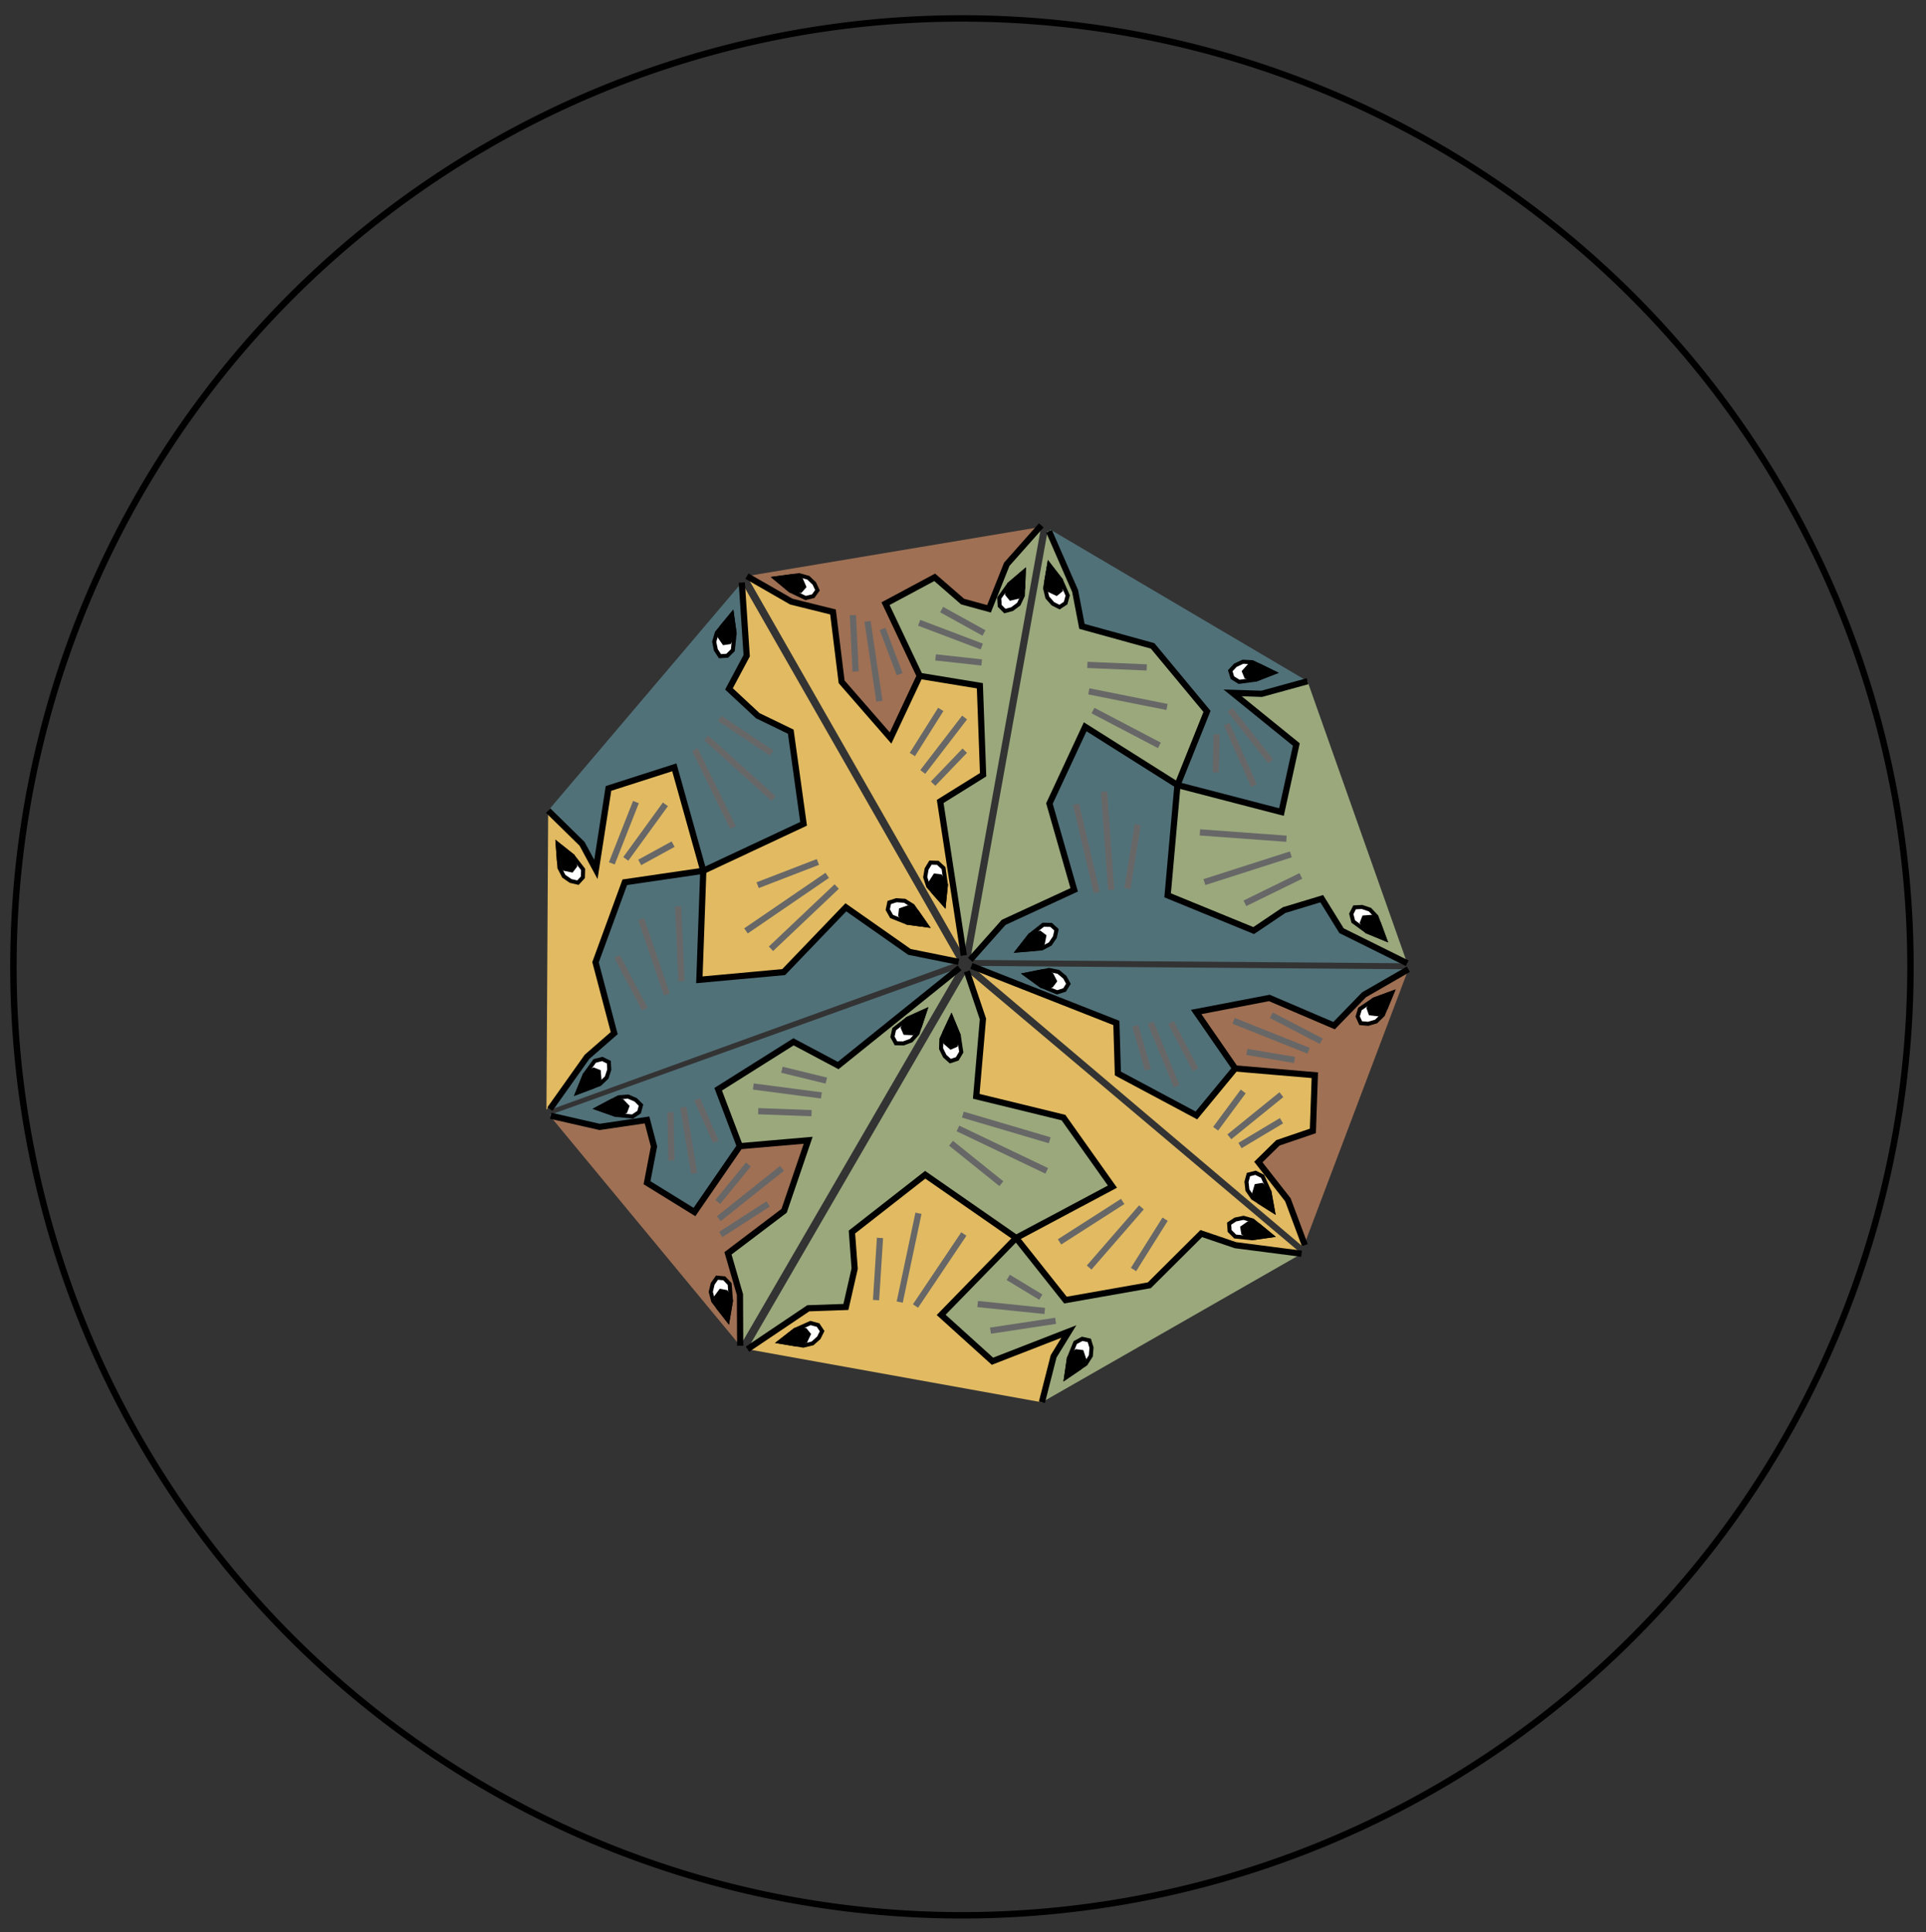<?xml version="1.0" encoding="UTF-8" standalone="no"?>
<svg xmlns:dc="http://purl.org/dc/elements/1.1/" xmlns:cc="http://creativecommons.org/ns#" xmlns:rdf="http://www.w3.org/1999/02/22-rdf-syntax-ns#" xmlns:svg="http://www.w3.org/2000/svg" xmlns="http://www.w3.org/2000/svg" xmlns:sodipodi="http://sodipodi.sourceforge.net/DTD/sodipodi-0.dtd" xmlns:inkscape="http://www.inkscape.org/namespaces/inkscape" width="600" height="602" id="svg10397" version="1.1" inkscape:version="0.48.3.1 r9886" sodipodi:docname="escher_circle_limit_3_step2.svg">
  <rect width="100%" height="100%" fill="#333333" stroke="none"/>
  <defs id="defs10854" />
  <sodipodi:namedview pagecolor="#ffffff" bordercolor="#666666" borderopacity="1" objecttolerance="10" gridtolerance="10" guidetolerance="10" inkscape:pageopacity="0" inkscape:pageshadow="2" inkscape:window-width="640" inkscape:window-height="480" id="namedview10852" showgrid="false" inkscape:zoom="2.2176372111614" inkscape:cx="288.85896035399" inkscape:cy="290.70828037647" inkscape:current-layer="svg10397" inkscape:object-nodes="false" inkscape:object-paths="false" inkscape:snap-object-midpoints="false" />
  <path d="M 595.161,301.229 A 295.49,295.49 0 1 1 4.181,301.229 A 295.49,295.49 0 1 1 595.161,301.229 z" id="PoincareDisk" style="color:#000000;fill:none;stroke:#000000;stroke-width:2;stroke-linecap:butt;stroke-linejoin:miter;stroke-miterlimit:4;stroke-opacity:1;stroke-dasharray:none;stroke-dashoffset:0;marker:none;visibility:visible;display:inline;overflow:visible;enable-background:accumulate" sodipodi:cx="299.67141723633" sodipodi:cy="301.22943115234" sodipodi:rx="295.49002075195" sodipodi:ry="295.49002075195" sodipodi:type="arc" />
  <g id="g6287">
    <path sodipodi:nodetypes="cccccccccccc" inkscape:connector-curvature="0" id="path15467" d="M 171.14,347.399 L 186.787,351.093 L 201.565,348.92 L 203.738,357.178 L 201.565,368.479 L 216.343,377.607 L 231.121,357.613 L 223.732,339.357 L 247.204,324.579 L 261.112,331.968 L 298.927,301.543 z" style="color:#000000;fill:#517179;fill-opacity:1;fill-rule:nonzero;stroke:none;stroke-width:1.885;marker:none;visibility:visible;display:inline;overflow:visible;enable-background:accumulate" />
    <path inkscape:connector-curvature="0" id="path15486" d="M 298.927,301.543 L 261.112,331.968 L 247.204,324.579 L 223.732,339.357 L 230.468,357.103 L 251.769,355.257 L 244.272,377.229 L 226.786,390.474 L 230.514,403.338 L 230.583,419.277 z" style="color:#000000;fill:#9aa87c;fill-opacity:1;fill-rule:nonzero;stroke:none;stroke-width:1.786;marker:none;visibility:visible;display:inline;overflow:visible;enable-background:accumulate" />
    <path inkscape:connector-curvature="0" id="path15522" d="M 172.009,348.485 L 186.787,351.093 L 201.565,348.92 L 203.738,357.178 L 201.565,368.479 L 216.343,377.607 L 230.468,357.103 L 251.769,355.257 L 244.272,377.229 L 226.786,390.474 L 230.514,403.338 L 230.583,419.277 z" style="color:#000000;fill:#9f7054;fill-opacity:1;fill-rule:nonzero;stroke:none;stroke-width:1.716;marker:none;visibility:visible;display:inline;overflow:visible;enable-background:accumulate" />
    <path inkscape:connector-curvature="0" id="path15613" d="M 186.169,345.336 L 191.829,347.338 L 197.054,347.856 L 199.091,346.498 L 199.691,344.306 L 198.036,342.657 L 195.658,341.634 L 192.703,341.876 z" style="color:#000000;fill:#ffffff;stroke:#000000;stroke-width:1.26;stroke-linecap:butt;stroke-linejoin:miter;stroke-miterlimit:4;stroke-opacity:1;stroke-dasharray:none;stroke-dashoffset:0;marker:none;visibility:visible;display:inline;overflow:visible;enable-background:accumulate" />
    <path inkscape:connector-curvature="0" id="path15615" d="M 186.169,345.336 L 191.829,347.338 L 194.809,346.314 L 195.416,344.701 L 193.778,342.989 L 190.663,342.945 z" style="color:#000000;fill:#000000;stroke:#000000;stroke-width:1.26;stroke-linecap:butt;stroke-linejoin:miter;stroke-miterlimit:4;stroke-opacity:1;stroke-dasharray:none;stroke-dashoffset:0;marker:none;visibility:visible;display:inline;overflow:visible;enable-background:accumulate" />
    <path style="color:#000000;fill:#ffffff;stroke:#000000;stroke-width:1.26;stroke-linecap:butt;stroke-linejoin:miter;stroke-miterlimit:4;stroke-opacity:1;stroke-dasharray:none;stroke-dashoffset:0;marker:none;visibility:visible;display:inline;overflow:visible;enable-background:accumulate" d="M 226.711,411.197 L 227.705,405.276 L 227.313,400.04 L 225.623,398.269 L 223.36,398.056 L 222.022,399.971 L 221.425,402.49 L 222.175,405.358 z" id="path15623" inkscape:connector-curvature="0" />
    <path style="color:#000000;fill:#000000;stroke:#000000;stroke-width:1.26;stroke-linecap:butt;stroke-linejoin:miter;stroke-miterlimit:4;stroke-opacity:1;stroke-dasharray:none;stroke-dashoffset:0;marker:none;visibility:visible;display:inline;overflow:visible;enable-background:accumulate" d="M 226.711,411.197 L 227.705,405.276 L 226.182,402.518 L 224.488,402.199 L 223.084,404.108 L 223.579,407.183 z" id="path15625" inkscape:connector-curvature="0" />
    <path inkscape:connector-curvature="0" id="path15629" d="M 288.165,314.937 L 282.692,317.404 L 278.559,320.643 L 278.027,323.033 L 279.109,325.031 L 281.445,325.078 L 283.87,324.173 L 285.837,321.954 z" style="color:#000000;fill:#ffffff;stroke:#000000;stroke-width:1.26;stroke-linecap:butt;stroke-linejoin:miter;stroke-miterlimit:4;stroke-opacity:1;stroke-dasharray:none;stroke-dashoffset:0;marker:none;visibility:visible;display:inline;overflow:visible;enable-background:accumulate" />
    <path inkscape:connector-curvature="0" id="path15631" d="M 288.165,314.937 L 282.692,317.404 L 281.248,320.205 L 281.924,321.79 L 284.292,321.894 L 286.572,319.772 z" style="color:#000000;fill:#000000;stroke:#000000;stroke-width:1.26;stroke-linecap:butt;stroke-linejoin:miter;stroke-miterlimit:4;stroke-opacity:1;stroke-dasharray:none;stroke-dashoffset:0;marker:none;visibility:visible;display:inline;overflow:visible;enable-background:accumulate" />
    <path sodipodi:nodetypes="cccccccccccc" inkscape:connector-curvature="0" id="path16197" d="M 171.574,347.616 L 186.787,351.093 L 201.565,348.92 L 203.738,357.178 L 201.565,368.479 L 216.343,377.607 L 230.468,357.103 L 251.769,355.257 L 244.272,377.229 L 226.786,390.474 L 230.514,403.338 L 230.583,419.277" style="color:#000000;fill:none;stroke:#000000;stroke-width:1.928;stroke-linecap:butt;stroke-linejoin:miter;stroke-miterlimit:4;stroke-opacity:1;stroke-dasharray:none;stroke-dashoffset:0;marker:none;visibility:visible;display:inline;overflow:visible;enable-background:accumulate" />
    <path inkscape:connector-curvature="0" id="path16199" d="M 298.927,301.543 L 261.112,331.968 L 247.204,324.579 L 223.732,339.357 L 230.468,357.103" style="color:#000000;fill:none;stroke:#000000;stroke-width:1.928;stroke-linecap:butt;stroke-linejoin:miter;stroke-miterlimit:4;stroke-opacity:1;stroke-dasharray:none;stroke-dashoffset:0;marker:none;visibility:visible;display:inline;overflow:visible;enable-background:accumulate" />
    <path inkscape:connector-curvature="0" id="path16234" d="M 257.424,336.666 L 243.593,333.286" style="color:#000000;fill:none;stroke:#676767;stroke-width:1.928;stroke-linecap:butt;stroke-linejoin:miter;stroke-miterlimit:4;stroke-opacity:1;stroke-dasharray:none;stroke-dashoffset:0;marker:none;visibility:visible;display:inline;overflow:visible;enable-background:accumulate" />
    <path inkscape:connector-curvature="0" id="path16242" d="M 255.887,341.277 L 234.68,338.51" style="color:#000000;fill:none;stroke:#676767;stroke-width:1.928;stroke-linecap:butt;stroke-linejoin:miter;stroke-miterlimit:4;stroke-opacity:1;stroke-dasharray:none;stroke-dashoffset:0;marker:none;visibility:visible;display:inline;overflow:visible;enable-background:accumulate" />
    <path inkscape:connector-curvature="0" id="path16250" d="M 252.814,346.809 L 236.217,346.194" style="color:#000000;fill:none;stroke:#676767;stroke-width:1.928;stroke-linecap:butt;stroke-linejoin:miter;stroke-miterlimit:4;stroke-opacity:1;stroke-dasharray:none;stroke-dashoffset:0;marker:none;visibility:visible;display:inline;overflow:visible;enable-background:accumulate" />
    <path inkscape:connector-curvature="0" id="path16258" d="M 208.863,346.501 L 209.171,361.561" style="color:#000000;fill:none;stroke:#676767;stroke-width:1.928;stroke-linecap:butt;stroke-linejoin:miter;stroke-miterlimit:4;stroke-opacity:1;stroke-dasharray:none;stroke-dashoffset:0;marker:none;visibility:visible;display:inline;overflow:visible;enable-background:accumulate" />
    <path inkscape:connector-curvature="0" id="path16266" d="M 212.859,344.965 L 216.24,365.557" style="color:#000000;fill:none;stroke:#676767;stroke-width:1.928;stroke-linecap:butt;stroke-linejoin:miter;stroke-miterlimit:4;stroke-opacity:1;stroke-dasharray:none;stroke-dashoffset:0;marker:none;visibility:visible;display:inline;overflow:visible;enable-background:accumulate" />
    <path inkscape:connector-curvature="0" id="path16274" d="M 217.162,342.506 L 223.001,355.722" style="color:#000000;fill:none;stroke:#676767;stroke-width:1.928;stroke-linecap:butt;stroke-linejoin:miter;stroke-miterlimit:4;stroke-opacity:1;stroke-dasharray:none;stroke-dashoffset:0;marker:none;visibility:visible;display:inline;overflow:visible;enable-background:accumulate" />
    <path inkscape:connector-curvature="0" id="path16282" d="M 224.538,384.612 L 239.291,375.084" style="color:#000000;fill:none;stroke:#676767;stroke-width:1.928;stroke-linecap:butt;stroke-linejoin:miter;stroke-miterlimit:4;stroke-opacity:1;stroke-dasharray:none;stroke-dashoffset:0;marker:none;visibility:visible;display:inline;overflow:visible;enable-background:accumulate" />
    <path inkscape:connector-curvature="0" id="path16290" d="M 223.923,379.695 L 243.593,364.02" style="color:#000000;fill:none;stroke:#676767;stroke-width:1.928;stroke-linecap:butt;stroke-linejoin:miter;stroke-miterlimit:4;stroke-opacity:1;stroke-dasharray:none;stroke-dashoffset:0;marker:none;visibility:visible;display:inline;overflow:visible;enable-background:accumulate" />
    <path inkscape:connector-curvature="0" id="path16298" d="M 223.616,374.47 L 233.144,362.791" style="color:#000000;fill:none;stroke:#676767;stroke-width:1.928;stroke-linecap:butt;stroke-linejoin:miter;stroke-miterlimit:4;stroke-opacity:1;stroke-dasharray:none;stroke-dashoffset:0;marker:none;visibility:visible;display:inline;overflow:visible;enable-background:accumulate" />
  </g>
  <g id="g6239">
    <path inkscape:connector-curvature="0" id="path15570" d="M 232.853,420.348 L 251.808,407.599 L 263.52,407.186 L 266.248,395.248 L 265.398,383.846 L 288.224,365.999 L 316.553,385.683 L 346.556,369.699 L 331.306,348.187 L 304.126,341.555 L 307.026,320.833 L 301.198,302.614 z" style="color:#000000;fill:#9aa87c;fill-opacity:1;fill-rule:nonzero;stroke:none;stroke-width:1.786;marker:none;visibility:visible;display:inline;overflow:visible;enable-background:accumulate" />
    <path inkscape:connector-curvature="0" id="path15578" d="M 405.478,390.605 L 384.858,387.937 L 374.233,384.321 L 358.045,400.436 L 331.921,405.046 L 316.553,385.683 L 293.195,409.656 L 309.177,424.101 L 332.981,414.834 L 328.232,422.565 L 324.578,436.892 z" style="color:#000000;fill:#9aa87c;fill-opacity:1;fill-rule:nonzero;stroke:none;stroke-width:1.786;marker:none;visibility:visible;display:inline;overflow:visible;enable-background:accumulate" />
    <path inkscape:connector-curvature="0" id="path15586" d="M 301.198,302.614 L 306.209,317.453 L 304.126,341.555 L 331.306,348.187 L 346.556,369.699 L 316.553,385.683 L 331.921,405.046 L 358.045,400.436 L 374.233,384.321 L 384.858,387.937 L 405.478,390.605 z" style="color:#000000;fill:#e1ba62;fill-opacity:1;stroke:none;stroke-width:2;marker:none;visibility:visible;display:inline;overflow:visible;enable-background:accumulate" />
    <path inkscape:connector-curvature="0" id="path15599" d="M 232.853,420.348 L 251.808,407.599 L 263.52,407.186 L 266.248,395.248 L 265.398,383.846 L 288.224,365.999 L 316.553,385.683 L 293.195,409.656 L 309.177,424.101 L 332.981,414.834 L 328.232,422.565 L 324.578,436.892 z" style="color:#000000;fill:#e1ba62;fill-opacity:1;fill-rule:nonzero;stroke:none;stroke-width:2;marker:none;visibility:visible;display:inline;overflow:visible;enable-background:accumulate" />
    <path style="color:#000000;fill:#ffffff;stroke:#000000;stroke-width:1.26;stroke-linecap:butt;stroke-linejoin:miter;stroke-miterlimit:4;stroke-opacity:1;stroke-dasharray:none;stroke-dashoffset:0;marker:none;visibility:visible;display:inline;overflow:visible;enable-background:accumulate" d="M 296.392,317.05 L 298.677,322.602 L 299.458,327.795 L 298.204,329.897 L 296.044,330.607 L 294.314,329.037 L 293.173,326.714 L 293.266,323.751 z" id="path15635" inkscape:connector-curvature="0" />
    <path style="color:#000000;fill:#000000;stroke:#000000;stroke-width:1.26;stroke-linecap:butt;stroke-linejoin:miter;stroke-miterlimit:4;stroke-opacity:1;stroke-dasharray:none;stroke-dashoffset:0;marker:none;visibility:visible;display:inline;overflow:visible;enable-background:accumulate" d="M 296.392,317.05 L 298.677,322.602 L 297.804,325.63 L 296.224,326.318 L 294.431,324.768 L 294.231,321.659 z" id="path15637" inkscape:connector-curvature="0" />
    <path inkscape:connector-curvature="0" id="path15641" d="M 242.961,418.02 L 247.698,414.331 L 252.492,412.188 L 254.853,412.833 L 256.116,414.723 L 255.067,416.81 L 253.134,418.533 L 250.254,419.236 z" style="color:#000000;fill:#ffffff;stroke:#000000;stroke-width:1.26;stroke-linecap:butt;stroke-linejoin:miter;stroke-miterlimit:4;stroke-opacity:1;stroke-dasharray:none;stroke-dashoffset:0;marker:none;visibility:visible;display:inline;overflow:visible;enable-background:accumulate" />
    <path inkscape:connector-curvature="0" id="path15643" d="M 242.961,418.02 L 247.698,414.331 L 250.849,414.361 L 251.935,415.699 L 250.922,417.842 L 247.981,418.868 z" style="color:#000000;fill:#000000;stroke:#000000;stroke-width:1.26;stroke-linecap:butt;stroke-linejoin:miter;stroke-miterlimit:4;stroke-opacity:1;stroke-dasharray:none;stroke-dashoffset:0;marker:none;visibility:visible;display:inline;overflow:visible;enable-background:accumulate" />
    <path style="color:#000000;fill:#ffffff;stroke:#000000;stroke-width:1.26;stroke-linecap:butt;stroke-linejoin:miter;stroke-miterlimit:4;stroke-opacity:1;stroke-dasharray:none;stroke-dashoffset:0;marker:none;visibility:visible;display:inline;overflow:visible;enable-background:accumulate" d="M 332.12,429.085 L 332.991,423.145 L 334.973,418.282 L 337.125,417.115 L 339.343,417.608 L 340.029,419.841 L 339.823,422.422 L 338.229,424.922 z" id="path15647" inkscape:connector-curvature="0" />
    <path style="color:#000000;fill:#000000;stroke:#000000;stroke-width:1.26;stroke-linecap:butt;stroke-linejoin:miter;stroke-miterlimit:4;stroke-opacity:1;stroke-dasharray:none;stroke-dashoffset:0;marker:none;visibility:visible;display:inline;overflow:visible;enable-background:accumulate" d="M 332.12,429.085 L 332.991,423.145 L 335.288,420.988 L 336.998,421.204 L 337.748,423.452 L 336.332,426.227 z" id="path15649" inkscape:connector-curvature="0" />
    <path style="color:#000000;fill:#ffffff;stroke:#000000;stroke-width:1.26;stroke-linecap:butt;stroke-linejoin:miter;stroke-miterlimit:4;stroke-opacity:1;stroke-dasharray:none;stroke-dashoffset:0;marker:none;visibility:visible;display:inline;overflow:visible;enable-background:accumulate" d="M 395.952,384.926 L 390.006,385.765 L 384.782,385.235 L 383.056,383.5 L 382.903,381.232 L 384.852,379.944 L 387.386,379.414 L 390.234,380.238 z" id="path15653" inkscape:connector-curvature="0" />
    <path style="color:#000000;fill:#000000;stroke:#000000;stroke-width:1.26;stroke-linecap:butt;stroke-linejoin:miter;stroke-miterlimit:4;stroke-opacity:1;stroke-dasharray:none;stroke-dashoffset:0;marker:none;visibility:visible;display:inline;overflow:visible;enable-background:accumulate" d="M 395.952,384.926 L 390.006,385.765 L 387.289,384.169 L 387.014,382.468 L 388.96,381.115 L 392.021,381.691 z" id="path15655" inkscape:connector-curvature="0" />
    <path inkscape:connector-curvature="0" id="path16201" d="M 232.853,420.348 L 251.808,407.599 L 263.52,407.186 L 266.248,395.248 L 265.398,383.846 L 288.224,365.999 L 316.553,385.683 L 331.921,405.046 L 358.045,400.436 L 374.233,384.321 L 384.858,387.937 L 405.478,390.605" style="color:#000000;fill:none;stroke:#000000;stroke-width:1.928;stroke-linecap:butt;stroke-linejoin:miter;stroke-miterlimit:4;stroke-opacity:1;stroke-dasharray:none;stroke-dashoffset:0;marker:none;visibility:visible;display:inline;overflow:visible;enable-background:accumulate" />
    <path inkscape:connector-curvature="0" id="path16203" d="M 324.578,436.892 L 328.232,422.565 L 332.981,414.834 L 309.177,424.101 L 293.195,409.656 L 316.553,385.683 L 346.556,369.699 L 331.306,348.187 L 304.126,341.555 L 306.209,317.453 L 301.198,302.614" style="color:#000000;fill:none;stroke:#000000;stroke-width:1.928;stroke-linecap:butt;stroke-linejoin:miter;stroke-miterlimit:4;stroke-opacity:1;stroke-dasharray:none;stroke-dashoffset:0;marker:none;visibility:visible;display:inline;overflow:visible;enable-background:accumulate" />
    <path inkscape:connector-curvature="0" id="path16205" d="M 299.957,347.265 L 327.003,355.256" style="color:#000000;fill:none;stroke:#676767;stroke-width:1.928;stroke-linecap:butt;stroke-linejoin:miter;stroke-miterlimit:4;stroke-opacity:1;stroke-dasharray:none;stroke-dashoffset:0;marker:none;visibility:visible;display:inline;overflow:visible;enable-background:accumulate" />
    <path inkscape:connector-curvature="0" id="path16218" d="M 298.42,351.568 L 326.081,364.784" style="color:#000000;fill:none;stroke:#676767;stroke-width:1.928;stroke-linecap:butt;stroke-linejoin:miter;stroke-miterlimit:4;stroke-opacity:1;stroke-dasharray:none;stroke-dashoffset:0;marker:none;visibility:visible;display:inline;overflow:visible;enable-background:accumulate" />
    <path inkscape:connector-curvature="0" id="path16226" d="M 296.269,356.178 L 311.943,368.779" style="color:#000000;fill:none;stroke:#676767;stroke-width:1.928;stroke-linecap:butt;stroke-linejoin:miter;stroke-miterlimit:4;stroke-opacity:1;stroke-dasharray:none;stroke-dashoffset:0;marker:none;visibility:visible;display:inline;overflow:visible;enable-background:accumulate" />
    <path inkscape:connector-curvature="0" id="path16306" d="M 272.91,405.046 L 274.14,385.683" style="color:#000000;fill:none;stroke:#676767;stroke-width:1.928;stroke-linecap:butt;stroke-linejoin:miter;stroke-miterlimit:4;stroke-opacity:1;stroke-dasharray:none;stroke-dashoffset:0;marker:none;visibility:visible;display:inline;overflow:visible;enable-background:accumulate" />
    <path inkscape:connector-curvature="0" id="path16314" d="M 280.287,405.661 L 286.126,378" style="color:#000000;fill:none;stroke:#676767;stroke-width:1.928;stroke-linecap:butt;stroke-linejoin:miter;stroke-miterlimit:4;stroke-opacity:1;stroke-dasharray:none;stroke-dashoffset:0;marker:none;visibility:visible;display:inline;overflow:visible;enable-background:accumulate" />
    <path inkscape:connector-curvature="0" id="path16322" d="M 285.204,406.89 L 300.264,384.454" style="color:#000000;fill:none;stroke:#676767;stroke-width:1.928;stroke-linecap:butt;stroke-linejoin:miter;stroke-miterlimit:4;stroke-opacity:1;stroke-dasharray:none;stroke-dashoffset:0;marker:none;visibility:visible;display:inline;overflow:visible;enable-background:accumulate" />
    <path inkscape:connector-curvature="0" id="path16330" d="M 328.847,411.5 L 308.562,414.574" style="color:#000000;fill:none;stroke:#676767;stroke-width:1.928;stroke-linecap:butt;stroke-linejoin:miter;stroke-miterlimit:4;stroke-opacity:1;stroke-dasharray:none;stroke-dashoffset:0;marker:none;visibility:visible;display:inline;overflow:visible;enable-background:accumulate" />
    <path inkscape:connector-curvature="0" id="path16338" d="M 325.466,408.427 L 304.567,406.275" style="color:#000000;fill:none;stroke:#676767;stroke-width:1.928;stroke-linecap:butt;stroke-linejoin:miter;stroke-miterlimit:4;stroke-opacity:1;stroke-dasharray:none;stroke-dashoffset:0;marker:none;visibility:visible;display:inline;overflow:visible;enable-background:accumulate" />
    <path inkscape:connector-curvature="0" id="path16346" d="M 324.237,404.124 L 314.095,397.977" style="color:#000000;fill:none;stroke:#676767;stroke-width:1.928;stroke-linecap:butt;stroke-linejoin:miter;stroke-miterlimit:4;stroke-opacity:1;stroke-dasharray:none;stroke-dashoffset:0;marker:none;visibility:visible;display:inline;overflow:visible;enable-background:accumulate" />
    <path inkscape:connector-curvature="0" id="path16354" d="M 362.962,379.844 L 353.127,395.518" style="color:#000000;fill:none;stroke:#676767;stroke-width:1.928;stroke-linecap:butt;stroke-linejoin:miter;stroke-miterlimit:4;stroke-opacity:1;stroke-dasharray:none;stroke-dashoffset:0;marker:none;visibility:visible;display:inline;overflow:visible;enable-background:accumulate" />
    <path inkscape:connector-curvature="0" id="path16362" d="M 355.586,376.155 L 339.297,394.904" style="color:#000000;fill:none;stroke:#676767;stroke-width:1.928;stroke-linecap:butt;stroke-linejoin:miter;stroke-miterlimit:4;stroke-opacity:1;stroke-dasharray:none;stroke-dashoffset:0;marker:none;visibility:visible;display:inline;overflow:visible;enable-background:accumulate" />
    <path inkscape:connector-curvature="0" id="path16370" d="M 349.747,374.311 L 330.077,386.913" style="color:#000000;fill:none;stroke:#676767;stroke-width:1.928;stroke-linecap:butt;stroke-linejoin:miter;stroke-miterlimit:4;stroke-opacity:1;stroke-dasharray:none;stroke-dashoffset:0;marker:none;visibility:visible;display:inline;overflow:visible;enable-background:accumulate" />
  </g>
  <g id="g6191">
    <path sodipodi:nodetypes="cccccccccccc" style="color:#000000;fill:#e1ba62;fill-opacity:1;fill-rule:nonzero;stroke:none;stroke-width:2;marker:none;visibility:visible;display:inline;overflow:visible;enable-background:accumulate" d="M 405.832,388.36 L 401.211,373.796 L 392.003,362.035 L 398.1,356.056 L 408.993,352.346 L 409.601,334.987 L 384.912,332.054 L 372.715,347.516 L 348.25,334.449 L 347.778,318.706 L 302.615,300.93 z" id="path16428" inkscape:connector-curvature="0" />
    <path style="color:#000000;fill:#517179;fill-opacity:1;fill-rule:nonzero;stroke:none;stroke-width:1.885;marker:none;visibility:visible;display:inline;overflow:visible;enable-background:accumulate" d="M 302.615,300.93 L 347.778,318.706 L 348.25,334.449 L 372.715,347.516 L 384.792,332.875 L 372.637,315.285 L 395.437,310.913 L 415.605,319.541 L 424.933,309.93 L 438.745,301.974 z" id="path16430" inkscape:connector-curvature="0" />
    <path style="color:#000000;fill:#9f7054;fill-opacity:1;fill-rule:nonzero;stroke:none;stroke-width:1.716;marker:none;visibility:visible;display:inline;overflow:visible;enable-background:accumulate" d="M 406.267,387.925 L 401.211,373.796 L 392.003,362.035 L 398.1,356.056 L 408.993,352.346 L 409.601,334.987 L 384.792,332.875 L 372.637,315.285 L 395.437,310.913 L 415.605,319.541 L 424.933,309.93 L 438.745,301.974 z" id="path16432" inkscape:connector-curvature="0" />
    <path style="color:#000000;fill:#ffffff;stroke:#000000;stroke-width:1.26;stroke-linecap:butt;stroke-linejoin:miter;stroke-miterlimit:4;stroke-opacity:1;stroke-dasharray:none;stroke-dashoffset:0;marker:none;visibility:visible;display:inline;overflow:visible;enable-background:accumulate" d="M 396.517,377.185 L 395.452,371.276 L 393.313,366.481 L 391.125,365.385 L 388.923,365.949 L 388.311,368.204 L 388.6,370.776 L 390.274,373.223 z" id="path16442" inkscape:connector-curvature="0" />
    <path style="color:#000000;fill:#000000;stroke:#000000;stroke-width:1.26;stroke-linecap:butt;stroke-linejoin:miter;stroke-miterlimit:4;stroke-opacity:1;stroke-dasharray:none;stroke-dashoffset:0;marker:none;visibility:visible;display:inline;overflow:visible;enable-background:accumulate" d="M 396.517,377.185 L 395.452,371.276 L 393.086,369.195 L 391.384,369.467 L 390.708,371.738 L 392.213,374.465 z" id="path16444" inkscape:connector-curvature="0" />
    <path inkscape:connector-curvature="0" id="path16446" d="M 433.644,309.34 L 428.008,311.41 L 423.654,314.344 L 422.952,316.689 L 423.889,318.761 L 426.215,318.974 L 428.699,318.245 L 430.819,316.173 z" style="color:#000000;fill:#ffffff;stroke:#000000;stroke-width:1.26;stroke-linecap:butt;stroke-linejoin:miter;stroke-miterlimit:4;stroke-opacity:1;stroke-dasharray:none;stroke-dashoffset:0;marker:none;visibility:visible;display:inline;overflow:visible;enable-background:accumulate" />
    <path inkscape:connector-curvature="0" id="path16448" d="M 433.644,309.34 L 428.008,311.41 L 426.367,314.1 L 426.928,315.729 L 429.282,316.002 L 431.709,314.049 z" style="color:#000000;fill:#000000;stroke:#000000;stroke-width:1.26;stroke-linecap:butt;stroke-linejoin:miter;stroke-miterlimit:4;stroke-opacity:1;stroke-dasharray:none;stroke-dashoffset:0;marker:none;visibility:visible;display:inline;overflow:visible;enable-background:accumulate" />
    <path style="color:#000000;fill:#ffffff;stroke:#000000;stroke-width:1.26;stroke-linecap:butt;stroke-linejoin:miter;stroke-miterlimit:4;stroke-opacity:1;stroke-dasharray:none;stroke-dashoffset:0;marker:none;visibility:visible;display:inline;overflow:visible;enable-background:accumulate" d="M 319.581,303.643 L 324.436,307.176 L 329.297,309.161 L 331.636,308.439 L 332.836,306.509 L 331.72,304.457 L 329.732,302.799 L 326.831,302.189 z" id="path16450" inkscape:connector-curvature="0" />
    <path style="color:#000000;fill:#000000;stroke:#000000;stroke-width:1.26;stroke-linecap:butt;stroke-linejoin:miter;stroke-miterlimit:4;stroke-opacity:1;stroke-dasharray:none;stroke-dashoffset:0;marker:none;visibility:visible;display:inline;overflow:visible;enable-background:accumulate" d="M 319.581,303.643 L 324.436,307.176 L 327.585,307.043 L 328.626,305.67 L 327.544,303.562 L 324.571,302.632 z" id="path16452" inkscape:connector-curvature="0" />
    <path sodipodi:nodetypes="cccccccccccc" style="color:#000000;fill:none;stroke:#000000;stroke-width:1.928;stroke-linecap:butt;stroke-linejoin:miter;stroke-miterlimit:4;stroke-opacity:1;stroke-dasharray:none;stroke-dashoffset:0;marker:none;visibility:visible;display:inline;overflow:visible;enable-background:accumulate" d="M 406.484,387.925 L 401.211,373.796 L 392.003,362.035 L 398.1,356.056 L 408.993,352.346 L 409.601,334.987 L 384.792,332.875 L 372.637,315.285 L 395.437,310.913 L 415.605,319.541 L 424.933,309.93 L 438.745,301.974" id="path16470" inkscape:connector-curvature="0" />
    <path style="color:#000000;fill:none;stroke:#000000;stroke-width:1.928;stroke-linecap:butt;stroke-linejoin:miter;stroke-miterlimit:4;stroke-opacity:1;stroke-dasharray:none;stroke-dashoffset:0;marker:none;visibility:visible;display:inline;overflow:visible;enable-background:accumulate" d="M 302.615,300.93 L 347.778,318.706 L 348.25,334.449 L 372.715,347.516 L 384.792,332.875" id="path16472" inkscape:connector-curvature="0" />
    <path style="color:#000000;fill:none;stroke:#676767;stroke-width:1.928;stroke-linecap:butt;stroke-linejoin:miter;stroke-miterlimit:4;stroke-opacity:1;stroke-dasharray:none;stroke-dashoffset:0;marker:none;visibility:visible;display:inline;overflow:visible;enable-background:accumulate" d="M 353.686,319.583 L 357.601,333.272" id="path16484" inkscape:connector-curvature="0" />
    <path style="color:#000000;fill:none;stroke:#676767;stroke-width:1.928;stroke-linecap:butt;stroke-linejoin:miter;stroke-miterlimit:4;stroke-opacity:1;stroke-dasharray:none;stroke-dashoffset:0;marker:none;visibility:visible;display:inline;overflow:visible;enable-background:accumulate" d="M 358.452,318.634 L 366.555,338.426" id="path16486" inkscape:connector-curvature="0" />
    <path style="color:#000000;fill:none;stroke:#676767;stroke-width:1.928;stroke-linecap:butt;stroke-linejoin:miter;stroke-miterlimit:4;stroke-opacity:1;stroke-dasharray:none;stroke-dashoffset:0;marker:none;visibility:visible;display:inline;overflow:visible;enable-background:accumulate" d="M 364.781,318.563 L 372.468,333.284" id="path16488" inkscape:connector-curvature="0" />
    <path style="color:#000000;fill:none;stroke:#676767;stroke-width:1.928;stroke-linecap:butt;stroke-linejoin:miter;stroke-miterlimit:4;stroke-opacity:1;stroke-dasharray:none;stroke-dashoffset:0;marker:none;visibility:visible;display:inline;overflow:visible;enable-background:accumulate" d="M 386.286,356.894 L 399.216,349.166" id="path16490" inkscape:connector-curvature="0" />
    <path style="color:#000000;fill:none;stroke:#676767;stroke-width:1.928;stroke-linecap:butt;stroke-linejoin:miter;stroke-miterlimit:4;stroke-opacity:1;stroke-dasharray:none;stroke-dashoffset:0;marker:none;visibility:visible;display:inline;overflow:visible;enable-background:accumulate" d="M 382.972,354.184 L 399.185,341.046" id="path16492" inkscape:connector-curvature="0" />
    <path style="color:#000000;fill:none;stroke:#676767;stroke-width:1.928;stroke-linecap:butt;stroke-linejoin:miter;stroke-miterlimit:4;stroke-opacity:1;stroke-dasharray:none;stroke-dashoffset:0;marker:none;visibility:visible;display:inline;overflow:visible;enable-background:accumulate" d="M 378.705,351.664 L 387.292,340.045" id="path16494" inkscape:connector-curvature="0" />
    <path style="color:#000000;fill:none;stroke:#676767;stroke-width:1.928;stroke-linecap:butt;stroke-linejoin:miter;stroke-miterlimit:4;stroke-opacity:1;stroke-dasharray:none;stroke-dashoffset:0;marker:none;visibility:visible;display:inline;overflow:visible;enable-background:accumulate" d="M 411.627,324.398 L 396.042,316.303" id="path16496" inkscape:connector-curvature="0" />
    <path style="color:#000000;fill:none;stroke:#676767;stroke-width:1.928;stroke-linecap:butt;stroke-linejoin:miter;stroke-miterlimit:4;stroke-opacity:1;stroke-dasharray:none;stroke-dashoffset:0;marker:none;visibility:visible;display:inline;overflow:visible;enable-background:accumulate" d="M 407.66,327.368 L 384.299,318.046" id="path16498" inkscape:connector-curvature="0" />
    <path style="color:#000000;fill:none;stroke:#676767;stroke-width:1.928;stroke-linecap:butt;stroke-linejoin:miter;stroke-miterlimit:4;stroke-opacity:1;stroke-dasharray:none;stroke-dashoffset:0;marker:none;visibility:visible;display:inline;overflow:visible;enable-background:accumulate" d="M 403.273,330.223 L 388.408,327.732" id="path16500" inkscape:connector-curvature="0" />
  </g>
  <g id="g6143">
    <path style="color:#000000;fill:#517179;fill-opacity:1;fill-rule:nonzero;stroke:none;stroke-width:1.885;marker:none;visibility:visible;display:inline;overflow:visible;enable-background:accumulate" d="M 438.388,300.113 L 417.922,289.964 L 411.761,279.994 L 400.04,283.539 L 390.557,289.926 L 363.745,278.939 L 366.811,244.579 L 338.063,226.434 L 326.931,250.339 L 334.634,277.235 L 315.197,284.981 L 302.258,299.069 z" id="path16434" inkscape:connector-curvature="0" />
    <path style="color:#000000;fill:#517179;fill-opacity:1;fill-rule:nonzero;stroke:none;stroke-width:1.885;marker:none;visibility:visible;display:inline;overflow:visible;enable-background:accumulate" d="M 327.034,164.894 L 334.931,184.128 L 337.053,195.149 L 359.071,201.228 L 376.018,221.637 L 366.811,244.579 L 399.207,252.993 L 403.837,231.954 L 383.995,215.868 L 393.063,216.162 L 407.318,212.239 z" id="path16436" inkscape:connector-curvature="0" />
    <path sodipodi:nodetypes="cccccccccccc" style="color:#000000;fill:#9aa87c;fill-opacity:1;fill-rule:nonzero;stroke:none;stroke-width:1.786;marker:none;visibility:visible;display:inline;overflow:visible;enable-background:accumulate" d="M 302.258,299.069 L 312.666,287.365 L 334.634,277.235 L 326.931,250.339 L 338.063,226.434 L 366.811,244.579 L 376.018,221.637 L 359.071,201.228 L 337.053,195.149 L 334.931,184.128 L 326.382,165.329 z" id="path16438" inkscape:connector-curvature="0" />
    <path style="color:#000000;fill:#9aa87c;fill-opacity:1;fill-rule:nonzero;stroke:none;stroke-width:1.786;marker:none;visibility:visible;display:inline;overflow:visible;enable-background:accumulate" d="M 438.388,300.113 L 417.922,289.964 L 411.761,279.994 L 400.04,283.539 L 390.557,289.926 L 363.745,278.939 L 366.811,244.579 L 399.207,252.993 L 403.837,231.954 L 383.995,215.868 L 393.063,216.162 L 407.318,212.239 z" id="path16440" inkscape:connector-curvature="0" />
    <path inkscape:connector-curvature="0" id="path16454" d="M 317.179,296.092 L 320.87,291.357 L 324.994,288.107 L 327.441,288.154 L 329.128,289.678 L 328.621,291.959 L 327.168,294.101 L 324.548,295.488 z" style="color:#000000;fill:#ffffff;stroke:#000000;stroke-width:1.26;stroke-linecap:butt;stroke-linejoin:miter;stroke-miterlimit:4;stroke-opacity:1;stroke-dasharray:none;stroke-dashoffset:0;marker:none;visibility:visible;display:inline;overflow:visible;enable-background:accumulate" />
    <path inkscape:connector-curvature="0" id="path16456" d="M 317.179,296.092 L 320.87,291.357 L 323.933,290.615 L 325.313,291.647 L 324.855,293.972 L 322.254,295.687 z" style="color:#000000;fill:#000000;stroke:#000000;stroke-width:1.26;stroke-linecap:butt;stroke-linejoin:miter;stroke-miterlimit:4;stroke-opacity:1;stroke-dasharray:none;stroke-dashoffset:0;marker:none;visibility:visible;display:inline;overflow:visible;enable-background:accumulate" />
    <path style="color:#000000;fill:#ffffff;stroke:#000000;stroke-width:1.26;stroke-linecap:butt;stroke-linejoin:miter;stroke-miterlimit:4;stroke-opacity:1;stroke-dasharray:none;stroke-dashoffset:0;marker:none;visibility:visible;display:inline;overflow:visible;enable-background:accumulate" d="M 431.358,292.486 L 425.807,290.199 L 421.57,287.097 L 420.96,284.726 L 421.977,282.693 L 424.31,282.57 L 426.763,283.396 L 428.801,285.548 z" id="path16458" inkscape:connector-curvature="0" />
    <path style="color:#000000;fill:#000000;stroke:#000000;stroke-width:1.26;stroke-linecap:butt;stroke-linejoin:miter;stroke-miterlimit:4;stroke-opacity:1;stroke-dasharray:none;stroke-dashoffset:0;marker:none;visibility:visible;display:inline;overflow:visible;enable-background:accumulate" d="M 431.358,292.486 L 425.807,290.199 L 424.271,287.447 L 424.896,285.841 L 427.259,285.659 L 429.607,287.706 z" id="path16460" inkscape:connector-curvature="0" />
    <path inkscape:connector-curvature="0" id="path16462" d="M 396.801,209.556 L 391.209,211.741 L 386.004,212.429 L 383.924,211.138 L 383.253,208.966 L 384.853,207.264 L 387.197,206.164 L 390.158,206.311 z" style="color:#000000;fill:#ffffff;stroke:#000000;stroke-width:1.26;stroke-linecap:butt;stroke-linejoin:miter;stroke-miterlimit:4;stroke-opacity:1;stroke-dasharray:none;stroke-dashoffset:0;marker:none;visibility:visible;display:inline;overflow:visible;enable-background:accumulate" />
    <path inkscape:connector-curvature="0" id="path16464" d="M 396.801,209.556 L 391.209,211.741 L 388.198,210.814 L 387.538,209.222 L 389.12,207.457 L 392.231,207.312 z" style="color:#000000;fill:#000000;stroke:#000000;stroke-width:1.26;stroke-linecap:butt;stroke-linejoin:miter;stroke-miterlimit:4;stroke-opacity:1;stroke-dasharray:none;stroke-dashoffset:0;marker:none;visibility:visible;display:inline;overflow:visible;enable-background:accumulate" />
    <path inkscape:connector-curvature="0" id="path16466" d="M 326.82,175.983 L 330.493,180.732 L 332.621,185.532 L 331.969,187.891 L 330.075,189.148 L 327.991,188.092 L 326.275,186.154 L 325.58,183.272 z" style="color:#000000;fill:#ffffff;stroke:#000000;stroke-width:1.26;stroke-linecap:butt;stroke-linejoin:miter;stroke-miterlimit:4;stroke-opacity:1;stroke-dasharray:none;stroke-dashoffset:0;marker:none;visibility:visible;display:inline;overflow:visible;enable-background:accumulate" />
    <path inkscape:connector-curvature="0" id="path16468" d="M 326.82,175.983 L 330.493,180.732 L 330.453,183.883 L 329.112,184.964 L 326.973,183.944 L 325.956,181 z" style="color:#000000;fill:#000000;stroke:#000000;stroke-width:1.26;stroke-linecap:butt;stroke-linejoin:miter;stroke-miterlimit:4;stroke-opacity:1;stroke-dasharray:none;stroke-dashoffset:0;marker:none;visibility:visible;display:inline;overflow:visible;enable-background:accumulate" />
    <path sodipodi:nodetypes="cccccccccccc" style="color:#000000;fill:none;stroke:#000000;stroke-width:1.928;stroke-linecap:butt;stroke-linejoin:miter;stroke-miterlimit:4;stroke-opacity:1;stroke-dasharray:none;stroke-dashoffset:0;marker:none;visibility:visible;display:inline;overflow:visible;enable-background:accumulate" d="M 438.388,300.113 L 417.922,289.964 L 411.761,279.994 L 400.04,283.539 L 390.557,289.926 L 363.745,278.939 L 366.811,244.579 L 376.018,221.637 L 359.071,201.228 L 337.053,195.149 L 334.931,184.128 L 326.816,165.546" id="path16474" inkscape:connector-curvature="0" />
    <path style="color:#000000;fill:none;stroke:#000000;stroke-width:1.928;stroke-linecap:butt;stroke-linejoin:miter;stroke-miterlimit:4;stroke-opacity:1;stroke-dasharray:none;stroke-dashoffset:0;marker:none;visibility:visible;display:inline;overflow:visible;enable-background:accumulate" d="M 407.318,212.239 L 393.063,216.162 L 383.995,215.868 L 403.837,231.954 L 399.207,252.993 L 366.811,244.579 L 338.063,226.434 L 326.931,250.339 L 334.634,277.235 L 312.666,287.365 L 302.258,299.069" id="path16476" inkscape:connector-curvature="0" />
    <path style="color:#000000;fill:none;stroke:#676767;stroke-width:1.928;stroke-linecap:butt;stroke-linejoin:miter;stroke-miterlimit:4;stroke-opacity:1;stroke-dasharray:none;stroke-dashoffset:0;marker:none;visibility:visible;display:inline;overflow:visible;enable-background:accumulate" d="M 341.66,278.028 L 335.203,250.575" id="path16478" inkscape:connector-curvature="0" />
    <path style="color:#000000;fill:none;stroke:#676767;stroke-width:1.928;stroke-linecap:butt;stroke-linejoin:miter;stroke-miterlimit:4;stroke-opacity:1;stroke-dasharray:none;stroke-dashoffset:0;marker:none;visibility:visible;display:inline;overflow:visible;enable-background:accumulate" d="M 346.159,277.231 L 343.936,246.656" id="path16480" inkscape:connector-curvature="0" />
    <path style="color:#000000;fill:none;stroke:#676767;stroke-width:1.928;stroke-linecap:butt;stroke-linejoin:miter;stroke-miterlimit:4;stroke-opacity:1;stroke-dasharray:none;stroke-dashoffset:0;marker:none;visibility:visible;display:inline;overflow:visible;enable-background:accumulate" d="M 351.229,276.816 L 354.41,256.957" id="path16482" inkscape:connector-curvature="0" />
    <path style="color:#000000;fill:none;stroke:#676767;stroke-width:1.928;stroke-linecap:butt;stroke-linejoin:miter;stroke-miterlimit:4;stroke-opacity:1;stroke-dasharray:none;stroke-dashoffset:0;marker:none;visibility:visible;display:inline;overflow:visible;enable-background:accumulate" d="M 405.251,272.898 L 387.822,281.422" id="path16502" inkscape:connector-curvature="0" />
    <path style="color:#000000;fill:none;stroke:#676767;stroke-width:1.928;stroke-linecap:butt;stroke-linejoin:miter;stroke-miterlimit:4;stroke-opacity:1;stroke-dasharray:none;stroke-dashoffset:0;marker:none;visibility:visible;display:inline;overflow:visible;enable-background:accumulate" d="M 402.131,266.186 L 375.209,274.816" id="path16504" inkscape:connector-curvature="0" />
    <path style="color:#000000;fill:none;stroke:#676767;stroke-width:1.928;stroke-linecap:butt;stroke-linejoin:miter;stroke-miterlimit:4;stroke-opacity:1;stroke-dasharray:none;stroke-dashoffset:0;marker:none;visibility:visible;display:inline;overflow:visible;enable-background:accumulate" d="M 400.762,261.305 L 373.812,259.338" id="path16506" inkscape:connector-curvature="0" />
    <path style="color:#000000;fill:none;stroke:#676767;stroke-width:1.928;stroke-linecap:butt;stroke-linejoin:miter;stroke-miterlimit:4;stroke-opacity:1;stroke-dasharray:none;stroke-dashoffset:0;marker:none;visibility:visible;display:inline;overflow:visible;enable-background:accumulate" d="M 383.147,221.11 L 395.866,237.208" id="path16508" inkscape:connector-curvature="0" />
    <path style="color:#000000;fill:none;stroke:#676767;stroke-width:1.928;stroke-linecap:butt;stroke-linejoin:miter;stroke-miterlimit:4;stroke-opacity:1;stroke-dasharray:none;stroke-dashoffset:0;marker:none;visibility:visible;display:inline;overflow:visible;enable-background:accumulate" d="M 382.152,225.569 L 390.636,244.79" id="path16510" inkscape:connector-curvature="0" />
    <path style="color:#000000;fill:none;stroke:#676767;stroke-width:1.928;stroke-linecap:butt;stroke-linejoin:miter;stroke-miterlimit:4;stroke-opacity:1;stroke-dasharray:none;stroke-dashoffset:0;marker:none;visibility:visible;display:inline;overflow:visible;enable-background:accumulate" d="M 379.023,228.769 L 378.708,240.624" id="path16512" inkscape:connector-curvature="0" />
    <path style="color:#000000;fill:none;stroke:#676767;stroke-width:1.928;stroke-linecap:butt;stroke-linejoin:miter;stroke-miterlimit:4;stroke-opacity:1;stroke-dasharray:none;stroke-dashoffset:0;marker:none;visibility:visible;display:inline;overflow:visible;enable-background:accumulate" d="M 338.747,207.157 L 357.235,207.936" id="path16514" inkscape:connector-curvature="0" />
    <path style="color:#000000;fill:none;stroke:#676767;stroke-width:1.928;stroke-linecap:butt;stroke-linejoin:miter;stroke-miterlimit:4;stroke-opacity:1;stroke-dasharray:none;stroke-dashoffset:0;marker:none;visibility:visible;display:inline;overflow:visible;enable-background:accumulate" d="M 339.198,215.392 L 363.553,220.254" id="path16516" inkscape:connector-curvature="0" />
    <path style="color:#000000;fill:none;stroke:#676767;stroke-width:1.928;stroke-linecap:butt;stroke-linejoin:miter;stroke-miterlimit:4;stroke-opacity:1;stroke-dasharray:none;stroke-dashoffset:0;marker:none;visibility:visible;display:inline;overflow:visible;enable-background:accumulate" d="M 340.489,221.378 L 361.179,232.222" id="path16518" inkscape:connector-curvature="0" />
  </g>
  <g id="g6095">
    <path sodipodi:nodetypes="cccccccccccc" inkscape:connector-curvature="0" id="path16522" d="M 324.387,163.893 L 313.632,175.804 L 308.1,189.679 L 299.865,187.417 L 291.179,179.868 L 275.87,188.074 L 285.754,210.888 L 305.253,213.652 L 306.265,241.37 L 292.896,249.696 L 300.25,297.671 z" style="color:#000000;fill:#9aa87c;fill-opacity:1;fill-rule:nonzero;stroke:none;stroke-width:1.786;marker:none;visibility:visible;display:inline;overflow:visible;enable-background:accumulate" />
    <path inkscape:connector-curvature="0" id="path16524" d="M 300.25,297.671 L 292.896,249.696 L 306.265,241.37 L 305.253,213.652 L 286.523,210.578 L 277.435,229.932 L 262.188,212.425 L 259.5,190.654 L 246.502,187.427 L 232.678,179.492 z" style="color:#000000;fill:#e1ba62;fill-opacity:1;fill-rule:nonzero;stroke:none;stroke-width:2;marker:none;visibility:visible;display:inline;overflow:visible;enable-background:accumulate" />
    <path inkscape:connector-curvature="0" id="path16526" d="M 323.301,164.327 L 313.632,175.804 L 308.1,189.679 L 299.865,187.417 L 291.179,179.868 L 275.87,188.074 L 286.523,210.578 L 277.435,229.932 L 262.188,212.425 L 259.5,190.654 L 246.502,187.427 L 232.678,179.492 z" style="color:#000000;fill:#9f7054;fill-opacity:1;fill-rule:nonzero;stroke:none;stroke-width:1.716;marker:none;visibility:visible;display:inline;overflow:visible;enable-background:accumulate" />
    <path inkscape:connector-curvature="0" id="path16536" d="M 318.923,178.157 L 314.351,182.049 L 311.283,186.31 L 311.436,188.753 L 313.031,190.372 L 315.288,189.767 L 317.366,188.223 L 318.638,185.545 z" style="color:#000000;fill:#ffffff;stroke:#000000;stroke-width:1.26;stroke-linecap:butt;stroke-linejoin:miter;stroke-miterlimit:4;stroke-opacity:1;stroke-dasharray:none;stroke-dashoffset:0;marker:none;visibility:visible;display:inline;overflow:visible;enable-background:accumulate" />
    <path inkscape:connector-curvature="0" id="path16538" d="M 318.923,178.157 L 314.351,182.049 L 313.743,185.141 L 314.834,186.475 L 317.137,185.917 L 318.737,183.244 z" style="color:#000000;fill:#000000;stroke:#000000;stroke-width:1.26;stroke-linecap:butt;stroke-linejoin:miter;stroke-miterlimit:4;stroke-opacity:1;stroke-dasharray:none;stroke-dashoffset:0;marker:none;visibility:visible;display:inline;overflow:visible;enable-background:accumulate" />
    <path style="color:#000000;fill:#ffffff;stroke:#000000;stroke-width:1.26;stroke-linecap:butt;stroke-linejoin:miter;stroke-miterlimit:4;stroke-opacity:1;stroke-dasharray:none;stroke-dashoffset:0;marker:none;visibility:visible;display:inline;overflow:visible;enable-background:accumulate" d="M 241.61,180.195 L 246.234,184.025 L 250.96,186.312 L 253.34,185.739 L 254.659,183.888 L 253.674,181.77 L 251.794,179.99 L 248.937,179.199 z" id="path16540" inkscape:connector-curvature="0" />
    <path style="color:#000000;fill:#000000;stroke:#000000;stroke-width:1.26;stroke-linecap:butt;stroke-linejoin:miter;stroke-miterlimit:4;stroke-opacity:1;stroke-dasharray:none;stroke-dashoffset:0;marker:none;visibility:visible;display:inline;overflow:visible;enable-background:accumulate" d="M 241.61,180.195 L 246.234,184.025 L 249.384,184.09 L 250.51,182.786 L 249.562,180.614 L 246.653,179.499 z" id="path16542" inkscape:connector-curvature="0" />
    <path inkscape:connector-curvature="0" id="path16544" d="M 294.061,281.643 L 294.672,275.67 L 293.943,270.47 L 292.142,268.811 L 289.87,268.745 L 288.659,270.742 L 288.225,273.294 L 289.158,276.108 z" style="color:#000000;fill:#ffffff;stroke:#000000;stroke-width:1.26;stroke-linecap:butt;stroke-linejoin:miter;stroke-miterlimit:4;stroke-opacity:1;stroke-dasharray:none;stroke-dashoffset:0;marker:none;visibility:visible;display:inline;overflow:visible;enable-background:accumulate" />
    <path inkscape:connector-curvature="0" id="path16546" d="M 294.061,281.643 L 294.672,275.67 L 292.973,273.016 L 291.263,272.806 L 289.985,274.802 L 290.677,277.839 z" style="color:#000000;fill:#000000;stroke:#000000;stroke-width:1.26;stroke-linecap:butt;stroke-linejoin:miter;stroke-miterlimit:4;stroke-opacity:1;stroke-dasharray:none;stroke-dashoffset:0;marker:none;visibility:visible;display:inline;overflow:visible;enable-background:accumulate" />
    <path sodipodi:nodetypes="cccccccccccc" inkscape:connector-curvature="0" id="path16564" d="M 324.387,163.675 L 313.632,175.804 L 308.1,189.679 L 299.865,187.417 L 291.179,179.868 L 275.87,188.074 L 286.523,210.578 L 277.435,229.932 L 262.188,212.425 L 259.5,190.654 L 246.502,187.427 L 232.678,179.492" style="color:#000000;fill:none;stroke:#000000;stroke-width:1.928;stroke-linecap:butt;stroke-linejoin:miter;stroke-miterlimit:4;stroke-opacity:1;stroke-dasharray:none;stroke-dashoffset:0;marker:none;visibility:visible;display:inline;overflow:visible;enable-background:accumulate" />
    <path inkscape:connector-curvature="0" id="path16566" d="M 300.25,297.671 L 292.896,249.696 L 306.265,241.37 L 305.253,213.652 L 286.523,210.578" style="color:#000000;fill:none;stroke:#000000;stroke-width:1.928;stroke-linecap:butt;stroke-linejoin:miter;stroke-miterlimit:4;stroke-opacity:1;stroke-dasharray:none;stroke-dashoffset:0;marker:none;visibility:visible;display:inline;overflow:visible;enable-background:accumulate" />
    <path inkscape:connector-curvature="0" id="path16578" d="M 290.682,244.149 L 300.544,233.88" style="color:#000000;fill:none;stroke:#676767;stroke-width:1.928;stroke-linecap:butt;stroke-linejoin:miter;stroke-miterlimit:4;stroke-opacity:1;stroke-dasharray:none;stroke-dashoffset:0;marker:none;visibility:visible;display:inline;overflow:visible;enable-background:accumulate" />
    <path inkscape:connector-curvature="0" id="path16580" d="M 287.465,240.507 L 300.495,223.548" style="color:#000000;fill:none;stroke:#676767;stroke-width:1.928;stroke-linecap:butt;stroke-linejoin:miter;stroke-miterlimit:4;stroke-opacity:1;stroke-dasharray:none;stroke-dashoffset:0;marker:none;visibility:visible;display:inline;overflow:visible;enable-background:accumulate" />
    <path inkscape:connector-curvature="0" id="path16582" d="M 284.22,235.073 L 293.077,221.024" style="color:#000000;fill:none;stroke:#676767;stroke-width:1.928;stroke-linecap:butt;stroke-linejoin:miter;stroke-miterlimit:4;stroke-opacity:1;stroke-dasharray:none;stroke-dashoffset:0;marker:none;visibility:visible;display:inline;overflow:visible;enable-background:accumulate" />
    <path inkscape:connector-curvature="0" id="path16584" d="M 306.531,197.206 L 293.348,189.918" style="color:#000000;fill:none;stroke:#676767;stroke-width:1.928;stroke-linecap:butt;stroke-linejoin:miter;stroke-miterlimit:4;stroke-opacity:1;stroke-dasharray:none;stroke-dashoffset:0;marker:none;visibility:visible;display:inline;overflow:visible;enable-background:accumulate" />
    <path inkscape:connector-curvature="0" id="path16586" d="M 305.856,201.433 L 286.346,194.029" style="color:#000000;fill:none;stroke:#676767;stroke-width:1.928;stroke-linecap:butt;stroke-linejoin:miter;stroke-miterlimit:4;stroke-opacity:1;stroke-dasharray:none;stroke-dashoffset:0;marker:none;visibility:visible;display:inline;overflow:visible;enable-background:accumulate" />
    <path inkscape:connector-curvature="0" id="path16588" d="M 305.825,206.389 L 291.463,204.812" style="color:#000000;fill:none;stroke:#676767;stroke-width:1.928;stroke-linecap:butt;stroke-linejoin:miter;stroke-miterlimit:4;stroke-opacity:1;stroke-dasharray:none;stroke-dashoffset:0;marker:none;visibility:visible;display:inline;overflow:visible;enable-background:accumulate" />
    <path inkscape:connector-curvature="0" id="path16590" d="M 265.699,191.65 L 266.542,209.191" style="color:#000000;fill:none;stroke:#676767;stroke-width:1.928;stroke-linecap:butt;stroke-linejoin:miter;stroke-miterlimit:4;stroke-opacity:1;stroke-dasharray:none;stroke-dashoffset:0;marker:none;visibility:visible;display:inline;overflow:visible;enable-background:accumulate" />
    <path inkscape:connector-curvature="0" id="path16592" d="M 270.261,193.585 L 273.955,218.464" style="color:#000000;fill:none;stroke:#676767;stroke-width:1.928;stroke-linecap:butt;stroke-linejoin:miter;stroke-miterlimit:4;stroke-opacity:1;stroke-dasharray:none;stroke-dashoffset:0;marker:none;visibility:visible;display:inline;overflow:visible;enable-background:accumulate" />
    <path inkscape:connector-curvature="0" id="path16594" d="M 274.936,195.94 L 280.26,210.04" style="color:#000000;fill:none;stroke:#676767;stroke-width:1.928;stroke-linecap:butt;stroke-linejoin:miter;stroke-miterlimit:4;stroke-opacity:1;stroke-dasharray:none;stroke-dashoffset:0;marker:none;visibility:visible;display:inline;overflow:visible;enable-background:accumulate" />
  </g>
  <g id="g6335">
    <path inkscape:connector-curvature="0" id="path16528" d="M 231.089,181.495 L 232.612,204.288 L 227.094,214.628 L 236.054,222.975 L 246.344,227.959 L 250.334,256.658 L 219.096,271.292 L 217.874,305.265 L 244.134,302.862 L 263.505,282.675 L 279.977,295.578 L 298.662,299.674 z" style="color:#000000;fill:#e1ba62;fill-opacity:1;fill-rule:nonzero;stroke:none;stroke-width:2;marker:none;visibility:visible;display:inline;overflow:visible;enable-background:accumulate" />
    <path inkscape:connector-curvature="0" id="path16530" d="M 170.234,345.753 L 182.885,329.253 L 191.343,321.875 L 185.521,299.787 L 194.637,274.874 L 219.096,271.292 L 210.073,239.06 L 189.56,245.641 L 185.637,270.882 L 181.331,262.897 L 170.769,252.549 z" style="color:#000000;fill:#e1ba62;fill-opacity:1;fill-rule:nonzero;stroke:none;stroke-width:2;marker:none;visibility:visible;display:inline;overflow:visible;enable-background:accumulate" />
    <path sodipodi:nodetypes="cccccccccccc" inkscape:connector-curvature="0" id="path16532" d="M 298.662,299.674 L 283.31,296.567 L 263.505,282.675 L 244.134,302.862 L 217.874,305.265 L 219.096,271.292 L 194.637,274.874 L 185.521,299.787 L 191.343,321.875 L 182.885,329.253 L 171.973,345.535 z" style="color:#000000;fill:#517179;fill-opacity:1;fill-rule:nonzero;stroke:none;stroke-width:1.885;marker:none;visibility:visible;display:inline;overflow:visible;enable-background:accumulate" />
    <path inkscape:connector-curvature="0" id="path16534" d="M 231.089,181.495 L 232.612,204.288 L 227.094,214.628 L 236.054,222.975 L 246.344,227.959 L 250.334,256.658 L 219.096,271.292 L 210.073,239.06 L 189.56,245.641 L 185.637,270.882 L 181.331,262.897 L 170.769,252.549 z" style="color:#000000;fill:#517179;fill-opacity:1;fill-rule:nonzero;stroke:none;stroke-width:1.885;marker:none;visibility:visible;display:inline;overflow:visible;enable-background:accumulate" />
    <path style="color:#000000;fill:#ffffff;stroke:#000000;stroke-width:1.26;stroke-linecap:butt;stroke-linejoin:miter;stroke-miterlimit:4;stroke-opacity:1;stroke-dasharray:none;stroke-dashoffset:0;marker:none;visibility:visible;display:inline;overflow:visible;enable-background:accumulate" d="M 288.583,288.276 L 282.634,287.468 L 277.75,285.539 L 276.56,283.399 L 277.029,281.175 L 279.255,280.466 L 281.838,280.644 L 284.354,282.211 z" id="path16548" inkscape:connector-curvature="0" />
    <path style="color:#000000;fill:#000000;stroke:#000000;stroke-width:1.26;stroke-linecap:butt;stroke-linejoin:miter;stroke-miterlimit:4;stroke-opacity:1;stroke-dasharray:none;stroke-dashoffset:0;marker:none;visibility:visible;display:inline;overflow:visible;enable-background:accumulate" d="M 288.583,288.276 L 282.634,287.468 L 280.452,285.194 L 280.65,283.482 L 282.89,282.708 L 285.68,284.094 z" id="path16550" inkscape:connector-curvature="0" />
    <path inkscape:connector-curvature="0" id="path16552" d="M 228.033,191.407 L 228.849,197.356 L 228.298,202.577 L 226.556,204.297 L 224.288,204.441 L 223.008,202.487 L 222.488,199.951 L 223.323,197.107 z" style="color:#000000;fill:#ffffff;stroke:#000000;stroke-width:1.26;stroke-linecap:butt;stroke-linejoin:miter;stroke-miterlimit:4;stroke-opacity:1;stroke-dasharray:none;stroke-dashoffset:0;marker:none;visibility:visible;display:inline;overflow:visible;enable-background:accumulate" />
    <path inkscape:connector-curvature="0" id="path16554" d="M 228.033,191.407 L 228.849,197.356 L 227.242,200.067 L 225.54,200.335 L 224.195,198.384 L 224.782,195.325 z" style="color:#000000;fill:#000000;stroke:#000000;stroke-width:1.26;stroke-linecap:butt;stroke-linejoin:miter;stroke-miterlimit:4;stroke-opacity:1;stroke-dasharray:none;stroke-dashoffset:0;marker:none;visibility:visible;display:inline;overflow:visible;enable-background:accumulate" />
    <path style="color:#000000;fill:#ffffff;stroke:#000000;stroke-width:1.26;stroke-linecap:butt;stroke-linejoin:miter;stroke-miterlimit:4;stroke-opacity:1;stroke-dasharray:none;stroke-dashoffset:0;marker:none;visibility:visible;display:inline;overflow:visible;enable-background:accumulate" d="M 173.74,262.988 L 178.442,266.722 L 181.655,270.875 L 181.585,273.322 L 180.046,274.995 L 177.77,274.468 L 175.641,272.995 L 174.278,270.363 z" id="path16556" inkscape:connector-curvature="0" />
    <path style="color:#000000;fill:#000000;stroke:#000000;stroke-width:1.26;stroke-linecap:butt;stroke-linejoin:miter;stroke-miterlimit:4;stroke-opacity:1;stroke-dasharray:none;stroke-dashoffset:0;marker:none;visibility:visible;display:inline;overflow:visible;enable-background:accumulate" d="M 173.74,262.988 L 178.442,266.722 L 179.156,269.792 L 178.111,271.162 L 175.79,270.683 L 174.1,268.067 z" id="path16558" inkscape:connector-curvature="0" />
    <path style="color:#000000;fill:#ffffff;stroke:#000000;stroke-width:1.26;stroke-linecap:butt;stroke-linejoin:miter;stroke-miterlimit:4;stroke-opacity:1;stroke-dasharray:none;stroke-dashoffset:0;marker:none;visibility:visible;display:inline;overflow:visible;enable-background:accumulate" d="M 179.925,340.36 L 182.182,334.796 L 185.26,330.542 L 187.628,329.919 L 189.666,330.924 L 189.802,333.257 L 188.99,335.715 L 186.849,337.765 z" id="path16560" inkscape:connector-curvature="0" />
    <path style="color:#000000;fill:#000000;stroke:#000000;stroke-width:1.26;stroke-linecap:butt;stroke-linejoin:miter;stroke-miterlimit:4;stroke-opacity:1;stroke-dasharray:none;stroke-dashoffset:0;marker:none;visibility:visible;display:inline;overflow:visible;enable-background:accumulate" d="M 179.925,340.36 L 182.182,334.796 L 184.925,333.246 L 186.535,333.861 L 186.729,336.223 L 184.696,338.583 z" id="path16562" inkscape:connector-curvature="0" />
    <path sodipodi:nodetypes="cccccccccccc" inkscape:connector-curvature="0" id="path16568" d="M 231.089,181.495 L 232.612,204.288 L 227.094,214.628 L 236.054,222.975 L 246.344,227.959 L 250.334,256.658 L 219.096,271.292 L 194.637,274.874 L 185.521,299.787 L 191.343,321.875 L 182.885,329.253 L 171.321,345.535" style="color:#000000;fill:none;stroke:#000000;stroke-width:1.928;stroke-linecap:butt;stroke-linejoin:miter;stroke-miterlimit:4;stroke-opacity:1;stroke-dasharray:none;stroke-dashoffset:0;marker:none;visibility:visible;display:inline;overflow:visible;enable-background:accumulate" />
    <path inkscape:connector-curvature="0" id="path16570" d="M 170.769,252.549 L 181.331,262.897 L 185.637,270.882 L 189.56,245.641 L 210.073,239.06 L 219.096,271.292 L 217.874,305.265 L 244.134,302.862 L 263.505,282.675 L 283.31,296.567 L 298.662,299.674" style="color:#000000;fill:none;stroke:#000000;stroke-width:1.928;stroke-linecap:butt;stroke-linejoin:miter;stroke-miterlimit:4;stroke-opacity:1;stroke-dasharray:none;stroke-dashoffset:0;marker:none;visibility:visible;display:inline;overflow:visible;enable-background:accumulate" />
    <path inkscape:connector-curvature="0" id="path16572" d="M 260.656,276.204 L 240.177,295.594" style="color:#000000;fill:none;stroke:#676767;stroke-width:1.928;stroke-linecap:butt;stroke-linejoin:miter;stroke-miterlimit:4;stroke-opacity:1;stroke-dasharray:none;stroke-dashoffset:0;marker:none;visibility:visible;display:inline;overflow:visible;enable-background:accumulate" />
    <path inkscape:connector-curvature="0" id="path16574" d="M 257.704,272.717 L 232.397,290.018" style="color:#000000;fill:none;stroke:#676767;stroke-width:1.928;stroke-linecap:butt;stroke-linejoin:miter;stroke-miterlimit:4;stroke-opacity:1;stroke-dasharray:none;stroke-dashoffset:0;marker:none;visibility:visible;display:inline;overflow:visible;enable-background:accumulate" />
    <path inkscape:connector-curvature="0" id="path16576" d="M 254.795,268.543 L 236.032,275.783" style="color:#000000;fill:none;stroke:#676767;stroke-width:1.928;stroke-linecap:butt;stroke-linejoin:miter;stroke-miterlimit:4;stroke-opacity:1;stroke-dasharray:none;stroke-dashoffset:0;marker:none;visibility:visible;display:inline;overflow:visible;enable-background:accumulate" />
    <path inkscape:connector-curvature="0" id="path16596" d="M 224.235,223.824 L 240.37,234.6" style="color:#000000;fill:none;stroke:#676767;stroke-width:1.928;stroke-linecap:butt;stroke-linejoin:miter;stroke-miterlimit:4;stroke-opacity:1;stroke-dasharray:none;stroke-dashoffset:0;marker:none;visibility:visible;display:inline;overflow:visible;enable-background:accumulate" />
    <path inkscape:connector-curvature="0" id="path16598" d="M 220.004,229.897 L 241.005,248.823" style="color:#000000;fill:none;stroke:#676767;stroke-width:1.928;stroke-linecap:butt;stroke-linejoin:miter;stroke-miterlimit:4;stroke-opacity:1;stroke-dasharray:none;stroke-dashoffset:0;marker:none;visibility:visible;display:inline;overflow:visible;enable-background:accumulate" />
    <path inkscape:connector-curvature="0" id="path16600" d="M 216.474,233.535 L 228.33,257.817" style="color:#000000;fill:none;stroke:#676767;stroke-width:1.928;stroke-linecap:butt;stroke-linejoin:miter;stroke-miterlimit:4;stroke-opacity:1;stroke-dasharray:none;stroke-dashoffset:0;marker:none;visibility:visible;display:inline;overflow:visible;enable-background:accumulate" />
    <path inkscape:connector-curvature="0" id="path16602" d="M 190.595,268.978 L 198.11,249.888" style="color:#000000;fill:none;stroke:#676767;stroke-width:1.928;stroke-linecap:butt;stroke-linejoin:miter;stroke-miterlimit:4;stroke-opacity:1;stroke-dasharray:none;stroke-dashoffset:0;marker:none;visibility:visible;display:inline;overflow:visible;enable-background:accumulate" />
    <path inkscape:connector-curvature="0" id="path16604" d="M 194.949,267.595 L 207.293,250.594" style="color:#000000;fill:none;stroke:#676767;stroke-width:1.928;stroke-linecap:butt;stroke-linejoin:miter;stroke-miterlimit:4;stroke-opacity:1;stroke-dasharray:none;stroke-dashoffset:0;marker:none;visibility:visible;display:inline;overflow:visible;enable-background:accumulate" />
    <path inkscape:connector-curvature="0" id="path16606" d="M 199.288,268.69 L 209.693,262.999" style="color:#000000;fill:none;stroke:#676767;stroke-width:1.928;stroke-linecap:butt;stroke-linejoin:miter;stroke-miterlimit:4;stroke-opacity:1;stroke-dasharray:none;stroke-dashoffset:0;marker:none;visibility:visible;display:inline;overflow:visible;enable-background:accumulate" />
    <path inkscape:connector-curvature="0" id="path16608" d="M 200.869,314.37 L 192.242,297.999" style="color:#000000;fill:none;stroke:#676767;stroke-width:1.928;stroke-linecap:butt;stroke-linejoin:miter;stroke-miterlimit:4;stroke-opacity:1;stroke-dasharray:none;stroke-dashoffset:0;marker:none;visibility:visible;display:inline;overflow:visible;enable-background:accumulate" />
    <path inkscape:connector-curvature="0" id="path16610" d="M 207.76,309.839 L 199.711,286.343" style="color:#000000;fill:none;stroke:#676767;stroke-width:1.928;stroke-linecap:butt;stroke-linejoin:miter;stroke-miterlimit:4;stroke-opacity:1;stroke-dasharray:none;stroke-dashoffset:0;marker:none;visibility:visible;display:inline;overflow:visible;enable-background:accumulate" />
    <path inkscape:connector-curvature="0" id="path16612" d="M 212.284,305.712 L 211.249,282.374" style="color:#000000;fill:none;stroke:#676767;stroke-width:1.928;stroke-linecap:butt;stroke-linejoin:miter;stroke-miterlimit:4;stroke-opacity:1;stroke-dasharray:none;stroke-dashoffset:0;marker:none;visibility:visible;display:inline;overflow:visible;enable-background:accumulate" />
  </g>
</svg>
